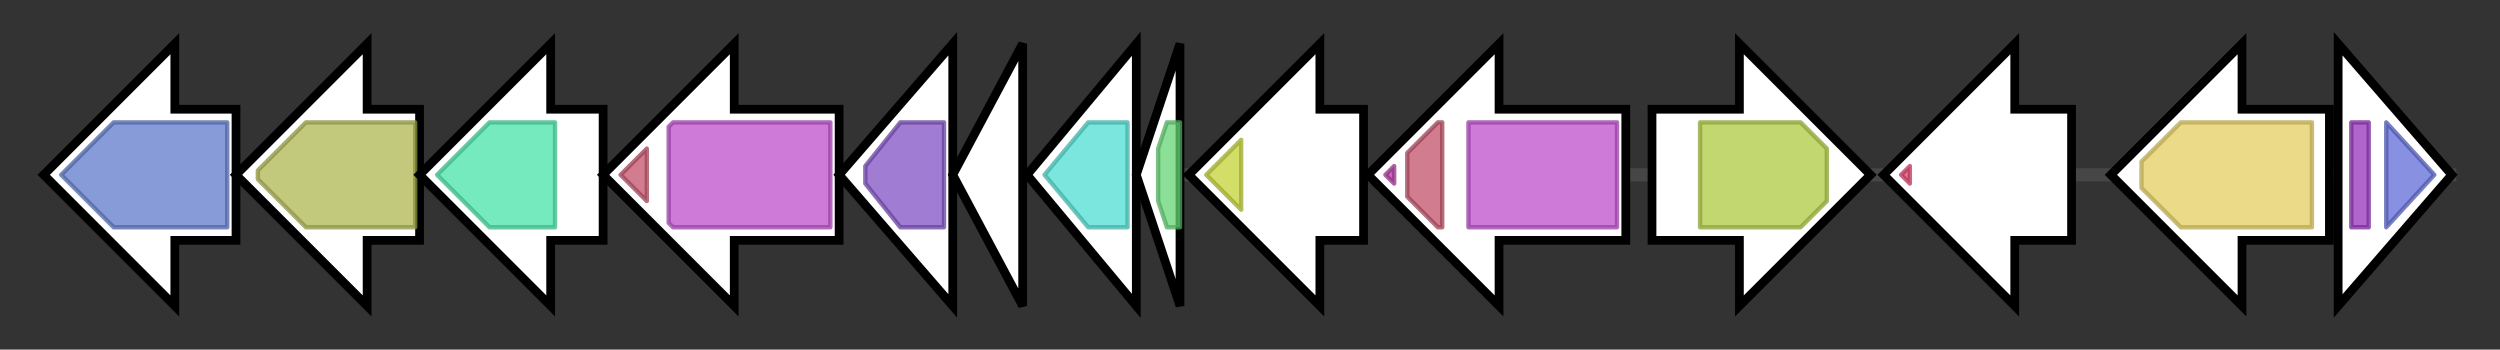 <svg version="1.1" baseProfile="full" xmlns="http://www.w3.org/2000/svg" width="572.033" height="80">
	<rect width="100%" height="100%" fill="#333333" stroke="none"/>
	<g>
		<line x1="10" y1="40.0" x2="562.033" y2="40.0" style="stroke:rgb(70,70,70); stroke-width:3 "/>
		<g>
			<title> (Caci_2714)
sodium/hydrogen exchanger</title>
			<polygon class=" (Caci_2714)
sodium/hydrogen exchanger" points="54,25 40,25 40,10 10,40 40,70 40,55 54,55" fill="rgb(255,255,255)" fill-opacity="1.0" stroke="rgb(0,0,0)" stroke-width="2"  />
			<g>
				<title>Na_H_Exchanger (PF00999)
"Sodium/hydrogen exchanger family"</title>
				<polygon class="PF00999" points="14,40 26,28 52,28 52,52 26,52" stroke-linejoin="round" width="39" height="24" fill="rgb(95,122,202)" stroke="rgb(76,97,161)" stroke-width="1" opacity="0.75" />
			</g>
		</g>
		<g>
			<title> (Caci_2715)
FAD dependent oxidoreductase</title>
			<polygon class=" (Caci_2715)
FAD dependent oxidoreductase" points="96,25 84,25 84,10 54,40 84,70 84,55 96,55" fill="rgb(255,255,255)" fill-opacity="1.0" stroke="rgb(0,0,0)" stroke-width="2"  />
			<g>
				<title>DAO (PF01266)
"FAD dependent oxidoreductase"</title>
				<polygon class="PF01266" points="59,39 70,28 95,28 95,52 70,52 59,41" stroke-linejoin="round" width="36" height="24" fill="rgb(175,183,81)" stroke="rgb(139,146,64)" stroke-width="1" opacity="0.75" />
			</g>
		</g>
		<g>
			<title> (Caci_2716)
Pyridoxal-5'-phosphate-dependent protein beta subunit</title>
			<polygon class=" (Caci_2716)
Pyridoxal-5'-phosphate-dependent protein beta subunit" points="138,25 126,25 126,10 96,40 126,70 126,55 138,55" fill="rgb(255,255,255)" fill-opacity="1.0" stroke="rgb(0,0,0)" stroke-width="2"  />
			<g>
				<title>PALP (PF00291)
"Pyridoxal-phosphate dependent enzyme"</title>
				<polygon class="PF00291" points="100,40 112,28 127,28 127,52 112,52" stroke-linejoin="round" width="30" height="24" fill="rgb(73,227,169)" stroke="rgb(58,181,135)" stroke-width="1" opacity="0.75" />
			</g>
		</g>
		<g>
			<title> (Caci_2717)
AMP-dependent synthetase and ligase</title>
			<polygon class=" (Caci_2717)
AMP-dependent synthetase and ligase" points="192,25 168,25 168,10 138,40 168,70 168,55 192,55" fill="rgb(255,255,255)" fill-opacity="1.0" stroke="rgb(0,0,0)" stroke-width="2"  />
			<g>
				<title>AMP-binding_C (PF13193)
"AMP-binding enzyme C-terminal domain"</title>
				<polygon class="PF13193" points="142,40 148,34 148,46" stroke-linejoin="round" width="7" height="24" fill="rgb(195,82,106)" stroke="rgb(156,65,84)" stroke-width="1" opacity="0.75" />
			</g>
			<g>
				<title>AMP-binding (PF00501)
"AMP-binding enzyme"</title>
				<polygon class="PF00501" points="153,29 154,28 190,28 190,52 154,52 153,51" stroke-linejoin="round" width="37" height="24" fill="rgb(189,78,204)" stroke="rgb(151,62,163)" stroke-width="1" opacity="0.75" />
			</g>
		</g>
		<g>
			<title> (Caci_2718)
2-hydroxycyclohexanecarboxyl-CoA dehydrogenase</title>
			<polygon class=" (Caci_2718)
2-hydroxycyclohexanecarboxyl-CoA dehydrogenase" points="192,40 218,10 218,70" fill="rgb(255,255,255)" fill-opacity="1.0" stroke="rgb(0,0,0)" stroke-width="2"  />
			<g>
				<title>adh_short (PF00106)
"short chain dehydrogenase"</title>
				<polygon class="PF00106" points="198,38 206,28 216,28 216,52 206,52 198,42" stroke-linejoin="round" width="18" height="24" fill="rgb(128,81,196)" stroke="rgb(102,64,156)" stroke-width="1" opacity="0.75" />
			</g>
		</g>
		<g>
			<title> (Caci_2719)
conserved hypothetical protein</title>
			<polygon class=" (Caci_2719)
conserved hypothetical protein" points="218,40 234,10 234,70" fill="rgb(255,255,255)" fill-opacity="1.0" stroke="rgb(0,0,0)" stroke-width="2"  />
		</g>
		<g>
			<title> (Caci_2720)
short-chain dehydrogenase/reductase SDR</title>
			<polygon class=" (Caci_2720)
short-chain dehydrogenase/reductase SDR" points="235,40 260,10 260,70" fill="rgb(255,255,255)" fill-opacity="1.0" stroke="rgb(0,0,0)" stroke-width="2"  />
			<g>
				<title>adh_short_C2 (PF13561)
"Enoyl-(Acyl carrier protein) reductase"</title>
				<polygon class="PF13561" points="239,40 249,28 258,28 258,52 249,52" stroke-linejoin="round" width="23" height="24" fill="rgb(79,221,209)" stroke="rgb(63,176,167)" stroke-width="1" opacity="0.75" />
			</g>
		</g>
		<g>
			<title> (Caci_2721)
MbtH domain protein</title>
			<polygon class=" (Caci_2721)
MbtH domain protein" points="260,40 270,10 270,70" fill="rgb(255,255,255)" fill-opacity="1.0" stroke="rgb(0,0,0)" stroke-width="2"  />
			<g>
				<title>MbtH (PF03621)
"MbtH-like protein"</title>
				<polygon class="PF03621" points="265,34 267,28 270,28 270,52 267,52 265,46" stroke-linejoin="round" width="5" height="24" fill="rgb(102,212,116)" stroke="rgb(81,169,92)" stroke-width="1" opacity="0.75" />
			</g>
		</g>
		<g>
			<title> (Caci_2722)
cytochrome P450</title>
			<polygon class=" (Caci_2722)
cytochrome P450" points="312,25 302,25 302,10 272,40 302,70 302,55 312,55" fill="rgb(255,255,255)" fill-opacity="1.0" stroke="rgb(0,0,0)" stroke-width="2"  />
			<g>
				<title>p450 (PF00067)
"Cytochrome P450"</title>
				<polygon class="PF00067" points="276,40 284,32 284,48" stroke-linejoin="round" width="9" height="24" fill="rgb(195,210,54)" stroke="rgb(155,168,43)" stroke-width="1" opacity="0.75" />
			</g>
		</g>
		<g>
			<title> (Caci_2723)
amino acid adenylation domain protein</title>
			<polygon class=" (Caci_2723)
amino acid adenylation domain protein" points="372,25 343,25 343,10 313,40 343,70 343,55 372,55" fill="rgb(255,255,255)" fill-opacity="1.0" stroke="rgb(0,0,0)" stroke-width="2"  />
			<g>
				<title>PP-binding (PF00550)
"Phosphopantetheine attachment site"</title>
				<polygon class="PF00550" points="317,40 319,38 319,42" stroke-linejoin="round" width="6" height="24" fill="rgb(181,58,166)" stroke="rgb(144,46,132)" stroke-width="1" opacity="0.75" />
			</g>
			<g>
				<title>AMP-binding_C (PF13193)
"AMP-binding enzyme C-terminal domain"</title>
				<polygon class="PF13193" points="322,35 329,28 330,28 330,52 329,52 322,45" stroke-linejoin="round" width="8" height="24" fill="rgb(195,82,106)" stroke="rgb(156,65,84)" stroke-width="1" opacity="0.75" />
			</g>
			<g>
				<title>AMP-binding (PF00501)
"AMP-binding enzyme"</title>
				<rect class="PF00501" x="336" y="28" stroke-linejoin="round" width="34" height="24" fill="rgb(189,78,204)" stroke="rgb(151,62,163)" stroke-width="1" opacity="0.75" />
			</g>
		</g>
		<g>
			<title> (Caci_2724)
tryptophan halogenase</title>
			<polygon class=" (Caci_2724)
tryptophan halogenase" points="378,25 398,25 398,10 428,40 398,70 398,55 378,55" fill="rgb(255,255,255)" fill-opacity="1.0" stroke="rgb(0,0,0)" stroke-width="2"  />
			<g>
				<title>Trp_halogenase (PF04820)
"Tryptophan halogenase"</title>
				<polygon class="PF04820" points="389,28 412,28 418,34 418,46 412,52 389,52" stroke-linejoin="round" width="29" height="24" fill="rgb(175,201,66)" stroke="rgb(139,160,52)" stroke-width="1" opacity="0.75" />
			</g>
		</g>
		<g>
			<title> (Caci_2725)
transcriptional regulator, LuxR family</title>
			<polygon class=" (Caci_2725)
transcriptional regulator, LuxR family" points="474,25 461,25 461,10 431,40 461,70 461,55 474,55" fill="rgb(255,255,255)" fill-opacity="1.0" stroke="rgb(0,0,0)" stroke-width="2"  />
			<g>
				<title>GerE (PF00196)
"Bacterial regulatory proteins, luxR family"</title>
				<polygon class="PF00196" points="435,40 437,38 437,42" stroke-linejoin="round" width="5" height="24" fill="rgb(225,67,110)" stroke="rgb(180,53,88)" stroke-width="1" opacity="0.75" />
			</g>
		</g>
		<g>
			<title> (Caci_2726)
drug resistance transporter, EmrB/QacA subfamily</title>
			<polygon class=" (Caci_2726)
drug resistance transporter, EmrB/QacA subfamily" points="533,25 513,25 513,10 483,40 513,70 513,55 533,55" fill="rgb(255,255,255)" fill-opacity="1.0" stroke="rgb(0,0,0)" stroke-width="2"  />
			<g>
				<title>MFS_1 (PF07690)
"Major Facilitator Superfamily"</title>
				<polygon class="PF07690" points="490,37 499,28 529,28 529,52 499,52 490,43" stroke-linejoin="round" width="39" height="24" fill="rgb(228,207,98)" stroke="rgb(182,165,78)" stroke-width="1" opacity="0.75" />
			</g>
		</g>
		<g>
			<title> (Caci_2727)
transcriptional regulator, TetR family</title>
			<polygon class=" (Caci_2727)
transcriptional regulator, TetR family" points="535,10 561,40 535,70" fill="rgb(255,255,255)" fill-opacity="1.0" stroke="rgb(0,0,0)" stroke-width="2"  />
			<g>
				<title>TetR_N (PF00440)
"Bacterial regulatory proteins, tetR family"</title>
				<rect class="PF00440" x="538" y="28" stroke-linejoin="round" width="4" height="24" fill="rgb(148,50,185)" stroke="rgb(118,40,148)" stroke-width="1" opacity="0.75" />
			</g>
			<g>
				<title>TetR_C_1 (PF02909)
"Tetracyclin repressor-like, C-terminal domain"</title>
				<polygon class="PF02909" points="546,28 546,28 557,40 546,52 546,52" stroke-linejoin="round" width="15" height="24" fill="rgb(95,107,214)" stroke="rgb(76,85,171)" stroke-width="1" opacity="0.75" />
			</g>
		</g>
	</g>
</svg>
